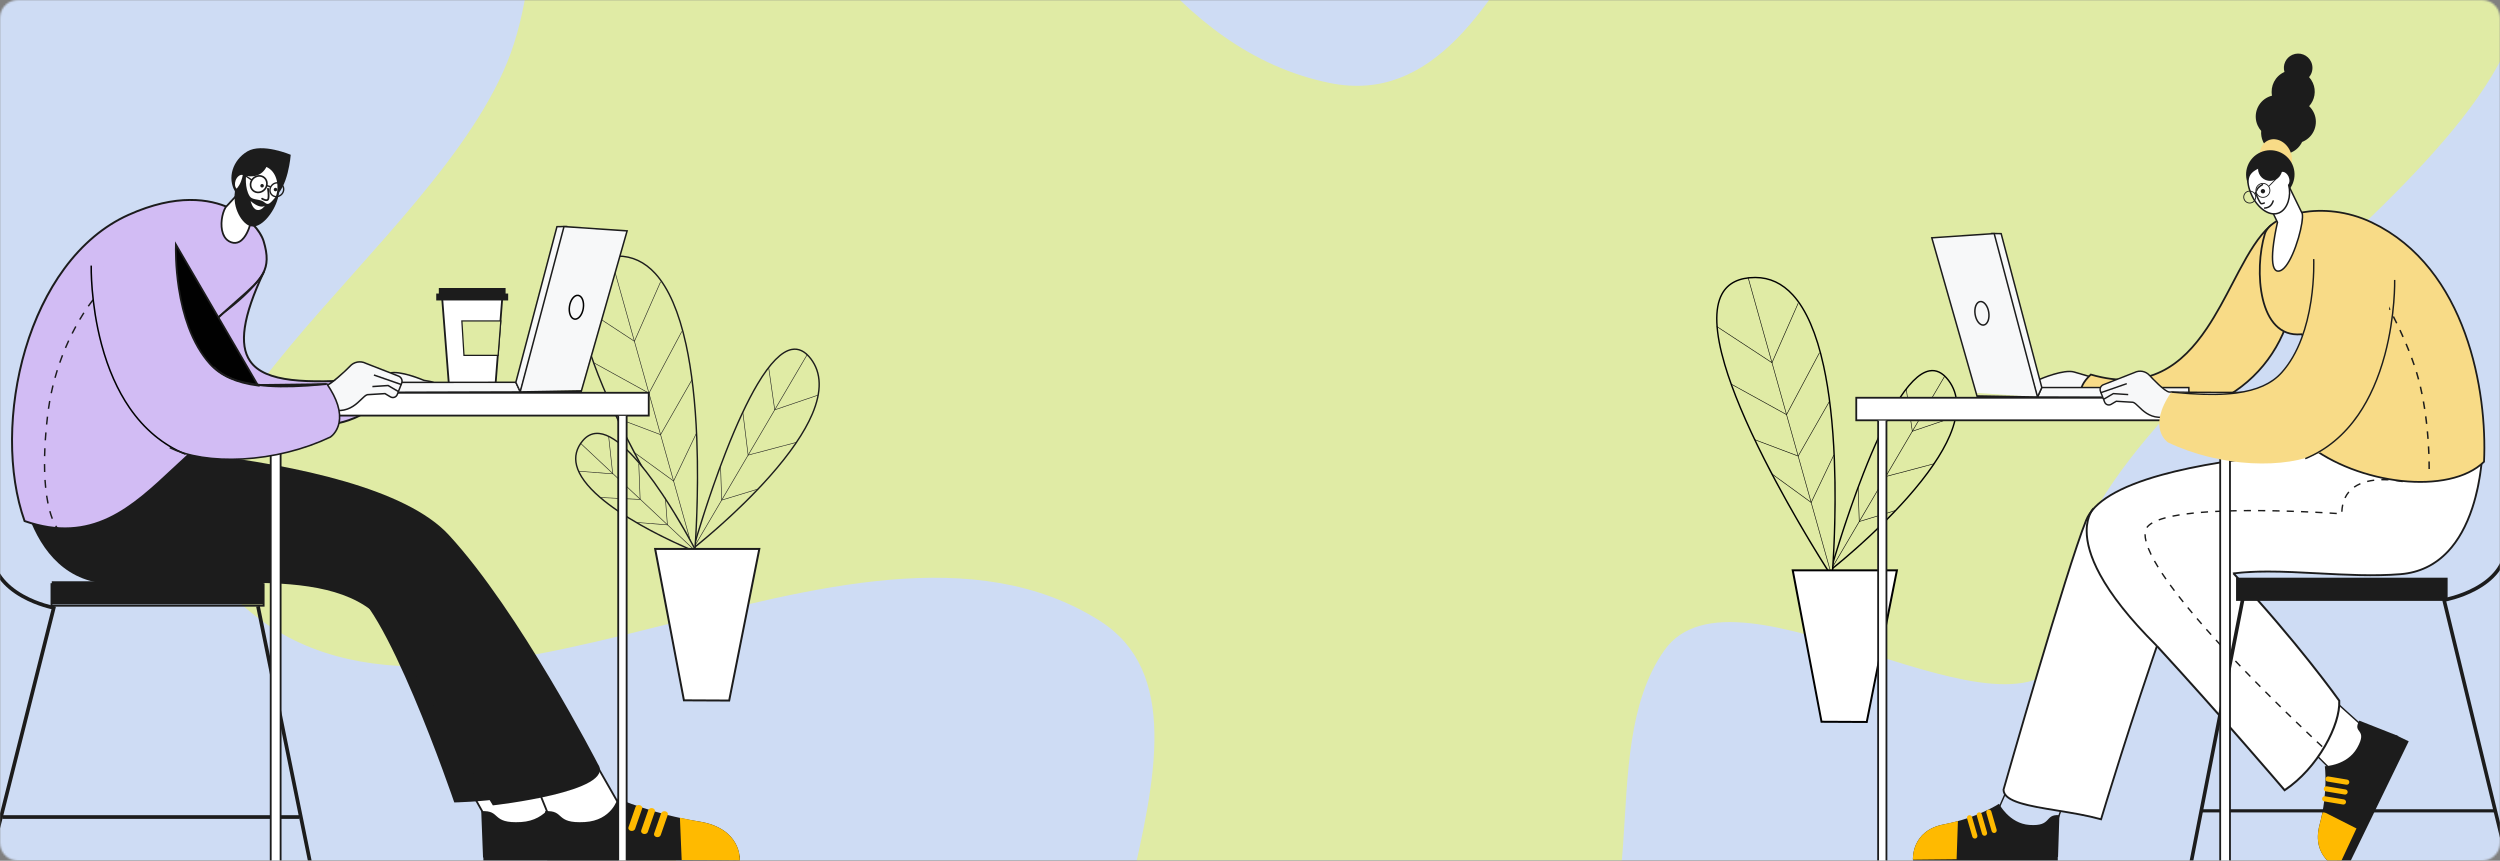 <svg width="1400" height="482" viewBox="0 0 1400 482" fill="none" xmlns="http://www.w3.org/2000/svg">
<rect x="0" y="0" width="1400" height="482" fill="#808080" stroke="none"/>
<mask id="mask0_1_37528" style="mask-type:alpha" maskUnits="userSpaceOnUse" x="0" y="0" width="1400" height="482">
<path d="M0 10C0 4.477 4.477 0 10 0H1390C1395.52 0 1400 4.477 1400 10V472C1400 477.523 1395.52 482 1390 482H10C4.477 482 0 477.523 0 472V10Z" fill="#BFD1FF"/>
</mask>
<g mask="url(#mask0_1_37528)">
<rect width="1400" height="482" fill="#CEDCF4"/>
<path fill-rule="evenodd" clip-rule="evenodd" d="M285.993 29.788C327.983 -85.844 247.969 -326.16 370.845 -321.697C549.196 -315.218 569.72 10.583 744.539 46.444C859.651 70.057 877.064 -172.392 992.557 -194.162C1102.4 -214.868 1388.93 -137.397 1412 -28C1437.97 95.123 1126 230 1158 364.267C1128.02 427.472 972.211 307.046 931.97 364.267C890.98 422.552 932.57 529.459 868.938 561.492C794.386 599.023 707.138 711.85 643.398 657.997C562.424 589.584 705.348 404.081 615.692 347.53C476.52 259.748 250.665 449.737 132.179 335.547C48.373 254.781 246.247 139.243 285.993 29.788Z" fill="#E0EBA5"/>
<path d="M1025.36 319C1025.36 319 1117.3 247.188 1091.11 212.915C1064.91 178.643 1025.36 319 1025.36 319Z" fill="#E0EBA5"/>
<path d="M1025.36 319.399C1025.44 319.399 1025.53 319.372 1025.6 319.315C1025.83 319.134 1048.84 301.085 1068.35 279.074C1079.83 266.13 1087.87 254.366 1092.25 244.106C1097.77 231.189 1097.49 220.611 1091.43 212.673C1088.11 208.336 1084.39 206.529 1080.36 207.298C1074.52 208.412 1067.98 215.009 1060.91 226.899C1055.29 236.348 1049.31 249.166 1043.13 264.996C1032.6 291.931 1025.05 318.626 1024.97 318.891C1024.93 319.057 1024.99 319.235 1025.13 319.332C1025.2 319.376 1025.28 319.399 1025.36 319.399ZM1082.12 207.927C1085.23 207.927 1088.13 209.68 1090.79 213.158C1096.67 220.851 1096.92 231.159 1091.52 243.794C1087.17 253.975 1079.17 265.667 1067.76 278.547C1050.57 297.932 1030.67 314.235 1026.08 317.913C1027.67 312.425 1034.63 288.948 1043.87 265.283C1050.04 249.495 1056.01 236.719 1061.6 227.307C1068.55 215.623 1074.91 209.155 1080.5 208.083C1081.05 207.979 1081.59 207.927 1082.12 207.927Z" fill="black"/>
<path d="M1025.5 319.082L1089.2 210.689L1088.92 210.529L1025.22 318.918L1025.5 319.082Z" fill="black"/>
<path d="M1070.9 241.672C1070.91 241.672 1070.93 241.67 1070.95 241.665L1095.28 233.387L1095.18 233.085L1071.02 241.301L1067.65 217.779L1067.34 217.824L1070.74 241.536C1070.74 241.583 1070.77 241.625 1070.81 241.65C1070.84 241.665 1070.87 241.672 1070.9 241.672Z" fill="black"/>
<path d="M1055.99 267.026C1056.01 267.026 1056.02 267.026 1056.04 267.021L1083.11 259.862L1083.03 259.553L1056.13 266.664L1053.19 242.769L1052.87 242.809L1055.83 266.887C1055.84 266.934 1055.87 266.974 1055.9 267.001C1055.93 267.018 1055.96 267.028 1055.99 267.028" fill="black"/>
<path d="M1041.18 292.22C1041.2 292.22 1041.22 292.22 1041.23 292.213L1061.63 286L1061.54 285.695L1041.34 291.849L1040.7 272.887L1040.38 272.897L1041.03 292.067C1041.03 292.116 1041.05 292.163 1041.09 292.191C1041.12 292.211 1041.15 292.22 1041.18 292.22Z" fill="black"/>
<path d="M1025.95 323.097C1025.95 323.097 1040.75 155.505 983.025 155.399C916.044 155.275 1025.95 323.095 1025.95 323.095" fill="#E0EBA5"/>
<path d="M1025.95 323.496C1025.98 323.496 1026.01 323.491 1026.05 323.484C1026.21 323.441 1026.33 323.3 1026.35 323.132C1026.37 322.828 1029.03 292.179 1027.65 257.55C1026.84 237.202 1024.81 219.48 1021.62 204.873C1017.64 186.572 1011.8 173.123 1004.29 164.899C998.298 158.344 991.144 155.015 983.027 155C983.003 155 982.975 155 982.953 155C973.749 155 967.358 158.191 963.949 164.483C959.55 172.605 960.075 186.03 965.509 204.383C969.838 219.005 977.279 236.794 987.622 257.258C1005.22 292.083 1025.41 323.006 1025.61 323.313C1025.69 323.427 1025.82 323.493 1025.95 323.493M982.953 155.797C982.978 155.797 983 155.797 983.025 155.797C990.912 155.812 997.865 159.055 1003.7 165.434C1011.12 173.553 1016.89 186.879 1020.84 205.041C1024.02 219.604 1026.04 237.281 1026.85 257.58C1028.08 288.355 1026.11 315.975 1025.65 321.894C1022.08 316.357 1004.16 288.201 988.332 256.892C978.01 236.472 970.591 218.728 966.274 204.152C960.902 186.01 960.355 172.791 964.65 164.862C967.91 158.847 974.066 155.795 982.953 155.795V155.797Z" fill="black"/>
<path d="M1025.8 323.139L1026.1 323.053L979.054 155.233L978.747 155.317L1025.8 323.139Z" fill="black"/>
<path d="M992.316 203.281C992.331 203.281 992.346 203.281 992.361 203.274C992.405 203.262 992.442 203.227 992.462 203.185L1007.12 169.888L1006.83 169.759L992.244 202.883L961.474 182.713L961.301 182.98L992.227 203.254C992.254 203.272 992.284 203.279 992.316 203.279" fill="black"/>
<path d="M1000.46 232.347C1000.48 232.347 1000.49 232.347 1000.51 232.34C1000.55 232.327 1000.58 232.3 1000.61 232.263L1019.02 197.649L1018.74 197.5L1000.4 231.971L969.504 214.94L969.348 215.22L1000.39 232.33C1000.41 232.342 1000.44 232.35 1000.46 232.35" fill="black"/>
<path d="M1014.25 281.547C1014.27 281.547 1014.28 281.547 1014.29 281.542C1014.34 281.529 1014.38 281.5 1014.4 281.455L1027.07 254.896L1026.79 254.758L1014.2 281.146L992.05 265.05L991.862 265.308L1014.16 281.517C1014.19 281.537 1014.22 281.547 1014.25 281.547Z" fill="black"/>
<path d="M1006.98 255.575C1007.03 255.575 1007.08 255.545 1007.11 255.496L1024.72 224.696L1024.44 224.538L1006.91 255.218L982.701 246.072L982.587 246.371L1006.92 255.565C1006.94 255.572 1006.96 255.575 1006.98 255.575Z" fill="black"/>
<path d="M1045.38 404.307L1062.27 319.396H1003.93L1020.05 404.183L1045.38 404.307Z" fill="white"/>
<path d="M1045.84 404.865L1062.95 318.836H1003.25L1019.59 404.739L1045.84 404.865ZM1061.59 319.955L1044.93 403.744L1020.51 403.625L1004.61 319.955H1061.59Z" fill="black"/>
<path d="M1134.4 477.863L1148.93 470.118L1156.5 447.933L1124.36 440.237L1124.23 440.543L1114.18 463.417L1134.4 477.863ZM1148.28 469.561L1134.46 476.922L1115.18 463.143L1124.82 441.171L1155.45 448.507L1148.28 469.561Z" fill="#1C1C1C"/>
<path d="M1071.32 479.017L1071.35 486.034L1152.35 486.419V478.55L1071.32 479.017Z" fill="#1C1C1C"/>
<path d="M1071.24 481.416C1071.24 481.416 1070.13 465.098 1088.61 461.639C1107.08 458.179 1119.46 450.115 1119.46 450.115C1119.46 450.115 1125.12 461.177 1136.49 461.968C1149.4 462.866 1144.63 455.875 1153.26 456.482L1152.5 479.892L1071.24 481.416Z" fill="#1C1C1C"/>
<path d="M1071.24 481.416L1095.7 481.146L1096.44 459.771C1094.12 460.311 1091.31 461.132 1088.6 461.637C1070.13 465.098 1071.24 481.416 1071.24 481.416Z" fill="#FFBA00"/>
<path d="M1112.85 453.675C1113 453.557 1113.17 453.466 1113.36 453.412C1114.13 453.189 1114.93 453.632 1115.15 454.403L1118.11 464.619C1118.33 465.39 1117.89 466.195 1117.12 466.417C1116.35 466.639 1115.55 466.197 1115.32 465.426L1112.37 455.208C1112.2 454.629 1112.41 454.031 1112.85 453.675Z" fill="#FFBA00"/>
<path d="M1107.48 455.229C1107.63 455.113 1107.8 455.022 1107.99 454.965C1108.76 454.743 1109.56 455.188 1109.78 455.956L1112.74 466.175C1112.96 466.944 1112.52 467.749 1111.75 467.971C1110.98 468.195 1110.18 467.751 1109.95 466.982L1107 456.764C1106.83 456.185 1107.04 455.585 1107.48 455.229Z" fill="#FFBA00"/>
<path d="M1102.05 456.802C1102.19 456.685 1102.36 456.594 1102.56 456.539C1103.32 456.317 1104.13 456.759 1104.35 457.53L1107.31 467.749C1107.53 468.517 1107.09 469.322 1106.32 469.545C1105.55 469.767 1104.75 469.325 1104.52 468.554L1101.56 458.338C1101.4 457.757 1101.61 457.158 1102.05 456.802Z" fill="#FFBA00"/>
<path d="M1176.59 458.8C1176.59 458.8 1191.9 407.498 1212.95 347.059C1227.57 305.092 1292.64 325.701 1344.3 321.54C1390.26 317.837 1390.26 249.951 1390.26 249.951C1390.26 249.951 1186.29 246.399 1168.23 291.375C1157.02 319.299 1121.98 442.212 1121.98 442.212C1121.98 452.448 1153.87 452.448 1176.59 458.8Z" fill="white"/>
<path d="M1176.95 459.451L1177.1 458.952C1177.25 458.44 1192.65 406.967 1213.45 347.233C1215.93 340.126 1219.88 334.654 1225.54 330.507C1230.62 326.776 1237.01 324.189 1245.06 322.59C1260.15 319.592 1278.57 320.567 1298.06 321.599C1313.52 322.418 1329.51 323.264 1344.34 322.068C1354.96 321.211 1364.01 316.869 1371.25 309.154C1377.03 303.006 1381.66 294.72 1385.02 284.522C1390.72 267.208 1390.79 250.121 1390.79 249.951V249.431L1390.27 249.422C1389.76 249.413 1338.64 248.588 1285.97 253.271C1255.02 256.021 1229.6 260.108 1210.4 265.419C1186.28 272.09 1171.92 280.758 1167.74 291.178C1156.65 318.808 1121.82 440.838 1121.47 442.067L1121.45 442.139V442.212C1121.45 449.448 1135.6 451.757 1151.98 454.428C1160.26 455.78 1168.82 457.177 1176.45 459.31L1176.95 459.451ZM1270.06 319.533C1242.95 319.533 1220.38 324.105 1212.45 346.884C1192.73 403.504 1177.87 452.7 1176.23 458.152C1168.67 456.081 1160.28 454.711 1152.15 453.385C1136.97 450.906 1122.62 448.566 1122.51 442.284C1123.54 438.695 1157.76 318.876 1168.72 291.572C1172.78 281.474 1186.89 273.02 1210.68 266.439C1229.81 261.146 1255.17 257.071 1286.06 254.325C1335.8 249.901 1384.16 250.397 1389.72 250.472C1389.67 253.457 1389.11 268.748 1384.01 284.214C1380.69 294.257 1376.14 302.407 1370.47 308.44C1363.42 315.948 1354.6 320.179 1344.26 321.012C1329.49 322.202 1313.54 321.359 1298.12 320.542C1288.51 320.034 1279.04 319.533 1270.06 319.533Z" fill="#1C1C1C"/>
<path d="M1322.64 406.276L1303.42 388.966L1289.34 415.115L1310.17 435.831L1324.66 427.184L1322.64 406.276Z" fill="white"/>
<path d="M1310.11 436.334L1325.08 427.397L1323.03 406.083L1322.91 405.979L1303.31 388.327L1288.85 415.188L1289.06 415.399L1310.11 436.334ZM1324.23 426.969L1310.23 435.328L1289.84 415.041L1303.53 389.604L1322.26 406.469L1324.23 426.969Z" fill="#1C1C1C"/>
<path d="M1307.15 484.986L1313.48 488L1348.88 415.136L1341.79 411.732L1307.15 484.986Z" fill="#1C1C1C"/>
<path d="M1309.27 486.101C1309.27 486.101 1294.08 480.039 1298.96 461.884C1303.83 443.729 1301.91 429.086 1301.91 429.086C1301.91 429.086 1314.34 428.771 1319.97 418.856C1326.36 407.608 1316.95 411.071 1321.23 403.558L1343.06 412.178L1309.27 486.101Z" fill="#1C1C1C"/>
<path d="M1309.27 486.101L1319.62 463.93L1300.8 454.398C1300.28 456.727 1299.67 459.224 1298.96 461.884C1294.08 480.039 1309.27 486.101 1309.27 486.101Z" fill="#FFBA00"/>
<path d="M1302.27 436.581C1302.23 436.399 1302.22 436.207 1302.25 436.012C1302.38 435.22 1303.13 434.687 1303.92 434.819L1314.41 436.572C1315.2 436.705 1315.74 437.452 1315.6 438.243C1315.47 439.032 1314.72 439.567 1313.93 439.434L1303.44 437.681C1302.85 437.581 1302.4 437.134 1302.27 436.581Z" fill="#FFBA00"/>
<path d="M1301.34 442.096C1301.3 441.914 1301.29 441.722 1301.33 441.524C1301.46 440.735 1302.21 440.202 1303 440.334L1313.49 442.087C1314.28 442.218 1314.81 442.966 1314.68 443.758C1314.55 444.547 1313.8 445.082 1313.01 444.948L1302.52 443.196C1301.92 443.096 1301.47 442.647 1301.34 442.096Z" fill="#FFBA00"/>
<path d="M1300.41 447.675C1300.37 447.494 1300.36 447.301 1300.4 447.104C1300.53 446.314 1301.27 445.781 1302.06 445.913L1312.56 447.666C1313.35 447.8 1313.88 448.546 1313.75 449.337C1313.62 450.126 1312.87 450.662 1312.08 450.528L1301.59 448.775C1300.99 448.675 1300.54 448.228 1300.41 447.675Z" fill="#FFBA00"/>
<path d="M1201.95 272.746C1267.58 332.303 1309.97 392.379 1309.97 392.379C1310.74 405.414 1298.32 429.937 1279.38 442.512C1279.38 442.512 1214.15 365.845 1163.96 315.658C1159.04 308.009 1185.86 284.203 1201.95 272.746Z" fill="white"/>
<path d="M1300.15 418.388L1300.69 417.798C1300.08 417.236 1299.08 416.302 1297.74 415.052L1297.19 415.637C1298.53 416.889 1299.54 417.823 1300.15 418.388ZM1294.26 412.88L1294.81 412.297C1293.91 411.449 1292.93 410.526 1291.89 409.535L1291.34 410.115C1292.38 411.109 1293.36 412.031 1294.26 412.88ZM1288.43 407.342L1288.98 406.764C1288.05 405.877 1287.09 404.949 1286.08 403.983L1285.53 404.559C1286.53 405.525 1287.5 406.455 1288.43 407.342ZM1282.64 401.77L1283.19 401.194C1282.26 400.287 1281.3 399.355 1280.32 398.396L1279.76 398.969C1280.74 399.929 1281.7 400.863 1282.64 401.77ZM1276.89 396.162L1277.45 395.591C1276.51 394.67 1275.56 393.731 1274.59 392.774L1274.03 393.343C1275 394.303 1275.95 395.241 1276.89 396.162ZM1271.18 390.518L1271.75 389.949C1270.81 389.019 1269.86 388.073 1268.91 387.114L1268.34 387.681C1269.3 388.64 1270.25 389.586 1271.18 390.518ZM1265.52 384.833L1266.08 384.27C1265.15 383.329 1264.21 382.377 1263.27 381.415L1262.7 381.975C1263.64 382.939 1264.58 383.891 1265.52 384.833ZM1259.89 379.107L1260.47 378.549C1259.54 377.596 1258.61 376.637 1257.67 375.671L1257.1 376.227C1258.03 377.195 1258.96 378.154 1259.89 379.107ZM1254.32 373.335L1254.9 372.78C1253.97 371.818 1253.05 370.85 1252.13 369.879L1251.55 370.43C1252.47 371.403 1253.39 372.371 1254.32 373.335ZM1248.79 367.512L1249.38 366.963C1248.47 365.997 1247.55 365.01 1246.64 364.033L1246.05 364.58C1246.96 365.557 1247.89 366.543 1248.79 367.512ZM1243.32 361.623L1243.91 361.081C1243 360.09 1242.09 359.092 1241.21 358.121L1240.62 358.659C1241.5 359.631 1242.41 360.629 1243.32 361.623ZM1237.93 355.686L1238.53 355.15C1237.63 354.144 1236.73 353.134 1235.86 352.157L1235.26 352.688C1236.13 353.667 1237.03 354.677 1237.93 355.686ZM1232.62 349.669L1233.22 349.143C1232.33 348.121 1231.45 347.1 1230.61 346.109L1230 346.628C1230.85 347.622 1231.73 348.644 1232.62 349.669ZM1227.4 343.567L1228.01 343.052C1227.15 342.02 1226.29 340.982 1225.45 339.97L1224.84 340.478C1225.67 341.494 1226.53 342.533 1227.4 343.567ZM1222.3 337.36L1222.93 336.859C1222.08 335.8 1221.24 334.743 1220.44 333.718L1219.81 334.213C1220.61 335.238 1221.45 336.299 1222.3 337.36ZM1217.36 331.029L1218 330.544C1217.18 329.457 1216.37 328.378 1215.61 327.33L1214.96 327.804C1215.73 328.854 1216.53 329.938 1217.36 331.029ZM1212.63 324.532L1213.28 324.074C1212.49 322.944 1211.74 321.831 1211.03 320.763L1210.36 321.205C1211.07 322.278 1211.83 323.398 1212.63 324.532ZM1208.2 317.813L1208.88 317.393C1208.15 316.212 1207.47 315.055 1206.85 313.951L1206.15 314.341C1206.77 315.456 1207.46 316.624 1208.2 317.813ZM1204.27 310.771L1204.99 310.42C1204.37 309.15 1203.83 307.928 1203.38 306.785L1202.63 307.075C1203.09 308.241 1203.64 309.483 1204.27 310.771ZM1201.38 303.22L1202.16 303.027C1201.81 301.623 1201.64 300.333 1201.63 299.188H1200.83C1200.83 300.399 1201.02 301.755 1201.38 303.22ZM1202.58 295.643C1203.21 294.768 1204.18 293.938 1205.47 293.178L1205.06 292.489C1203.67 293.305 1202.62 294.21 1201.93 295.179L1202.58 295.643ZM1209.03 291.53C1210.16 291.113 1211.43 290.711 1212.82 290.342L1212.61 289.568C1211.2 289.945 1209.91 290.353 1208.75 290.779L1209.03 291.53ZM1216.7 289.439C1217.93 289.19 1219.25 288.951 1220.62 288.731L1220.5 287.94C1219.11 288.162 1217.78 288.403 1216.54 288.654L1216.7 289.439ZM1224.58 288.165C1225.85 288.004 1227.18 287.849 1228.55 287.711L1228.47 286.913C1227.1 287.053 1225.75 287.208 1224.48 287.371L1224.58 288.165ZM1308.55 287.96L1308.61 287.16C1307.35 287.078 1306 286.992 1304.6 286.908L1304.56 287.709C1305.95 287.793 1307.3 287.877 1308.55 287.96ZM1300.56 287.477L1300.6 286.679C1299.27 286.604 1297.92 286.534 1296.6 286.468L1296.56 287.269C1297.88 287.335 1299.22 287.405 1300.56 287.477ZM1232.53 287.344C1233.82 287.237 1235.16 287.137 1236.52 287.049L1236.47 286.251C1235.11 286.339 1233.76 286.439 1232.47 286.545L1232.53 287.344ZM1292.56 287.081L1292.59 286.28C1291.27 286.219 1289.92 286.162 1288.58 286.11L1288.55 286.91C1289.88 286.963 1291.23 287.019 1292.56 287.081ZM1240.52 286.817C1241.81 286.752 1243.16 286.691 1244.52 286.638L1244.48 285.838C1243.12 285.89 1241.77 285.951 1240.48 286.017L1240.52 286.817ZM1284.55 286.761L1284.58 285.96C1283.25 285.913 1281.9 285.87 1280.57 285.829L1280.55 286.632C1281.88 286.67 1283.22 286.713 1284.55 286.761ZM1311.83 286.595C1311.89 285.226 1312.06 283.915 1312.32 282.702L1311.54 282.532C1311.26 283.79 1311.09 285.146 1311.03 286.561L1311.83 286.595ZM1276.55 286.523L1276.56 285.722C1275.23 285.69 1273.88 285.661 1272.56 285.636L1272.54 286.437C1273.86 286.461 1275.21 286.491 1276.55 286.523ZM1248.52 286.505C1249.82 286.468 1251.17 286.437 1252.52 286.412L1252.51 285.611C1251.16 285.636 1249.8 285.668 1248.49 285.704L1248.52 286.505ZM1268.54 286.378L1268.55 285.575C1267.19 285.559 1265.84 285.548 1264.54 285.541L1264.53 286.341C1265.84 286.348 1267.18 286.359 1268.54 286.378ZM1256.53 286.357C1257.84 286.344 1259.19 286.337 1260.53 286.334V285.532C1259.18 285.536 1257.83 285.543 1256.52 285.554L1256.53 286.357ZM1313.57 279.008C1314.13 277.821 1314.83 276.722 1315.67 275.742L1315.05 275.225C1314.18 276.257 1313.43 277.416 1312.84 278.665L1313.57 279.008ZM1318.54 273.13C1319.57 272.411 1320.72 271.776 1321.97 271.243L1321.65 270.506C1320.35 271.061 1319.15 271.724 1318.08 272.474L1318.54 273.13ZM1345.41 270.08L1345.59 269.299C1345.52 269.286 1344 268.943 1341.59 268.644L1341.49 269.44C1343.86 269.733 1345.4 270.077 1345.41 270.08ZM1325.71 270.009C1326.93 269.708 1328.24 269.472 1329.6 269.306L1329.51 268.513C1328.11 268.68 1326.77 268.923 1325.52 269.231L1325.71 270.009ZM1337.53 269.086L1337.57 268.288C1336.62 268.236 1335.67 268.211 1334.75 268.211C1334.35 268.211 1333.94 268.215 1333.54 268.227L1333.56 269.027C1333.95 269.016 1334.35 269.011 1334.75 269.011C1335.66 269.011 1336.59 269.036 1337.53 269.086Z" fill="#1C1C1C"/>
<path d="M1207.41 362.035L1208.16 361.275C1175.85 329.199 1169.07 308.776 1169.07 297.292C1169.07 292.886 1170.08 289.795 1170.94 287.978C1171.86 286.012 1172.79 285.071 1172.8 285.062L1172.05 284.302C1171.89 284.463 1168.03 288.359 1168 297.208C1167.98 304.426 1170.51 312.771 1175.53 322.015C1182.06 334.052 1192.79 347.517 1207.41 362.035Z" fill="#1C1C1C"/>
<path d="M1279.28 443.263L1279.7 442.984C1298.33 430.611 1311.35 406.045 1310.54 392.346L1310.52 392.185L1310.43 392.053C1310.21 391.738 1287.81 360.128 1251.09 320.62L1250.26 321.391C1285.72 359.543 1307.79 390.305 1309.41 392.575C1309.74 399.004 1306.81 408.242 1301.58 417.336C1295.8 427.364 1287.97 436.017 1279.49 441.759C1275.9 437.552 1243.55 399.722 1208.22 361.289L1207.38 362.058C1244.65 402.605 1278.61 442.482 1278.95 442.879L1279.28 443.263Z" fill="#1C1C1C"/>
<path d="M1214.43 223.913L1176.77 218.194C1176.26 218.131 1172.76 211.96 1172.45 211.543C1172.45 211.543 1167.42 210.062 1161.56 208.336C1155.69 206.611 1142.48 212.318 1142.48 212.318C1141.47 212.588 1136.5 213.037 1136.77 214.049L1142.07 218.192C1148.52 220.657 1156.26 212.169 1171.12 225.095C1176.28 229.585 1217.27 224.106 1214.43 223.913Z" fill="#F7F8F9"/>
<path d="M1142.46 218.77C1144.48 219.364 1146.59 219.035 1148.99 218.658C1154.31 217.826 1160.93 216.792 1170.84 225.412C1172.06 226.473 1175 227.069 1179.82 227.235C1183.64 227.364 1188.52 227.215 1194.32 226.793C1203.93 226.092 1214.09 224.747 1214.76 224.332C1214.94 224.226 1215.02 224.035 1214.98 223.847C1214.92 223.636 1214.76 223.516 1214.47 223.493L1176.91 217.788C1176.4 217.334 1174.39 213.944 1173.61 212.647C1173.12 211.817 1172.88 211.413 1172.79 211.291L1172.7 211.177L1161.67 207.93C1155.82 206.206 1143.21 211.542 1142.34 211.919C1142.1 211.978 1141.64 212.05 1141.1 212.137C1138.75 212.508 1136.92 212.851 1136.46 213.561C1136.34 213.744 1136.3 213.951 1136.36 214.157L1136.39 214.293L1141.86 218.563L1141.92 218.586C1142.1 218.654 1142.28 218.715 1142.46 218.77ZM1160.08 218.092C1159.5 217.919 1158.91 217.776 1158.33 217.661C1154.64 216.921 1151.57 217.402 1148.86 217.826C1146.38 218.212 1144.24 218.547 1142.28 217.819L1137.29 213.919C1137.45 213.817 1137.81 213.647 1138.62 213.452C1139.45 213.252 1140.44 213.096 1141.23 212.969C1141.84 212.874 1142.32 212.799 1142.58 212.726L1142.64 212.706C1142.77 212.649 1155.78 207.077 1161.44 208.739L1172.18 211.903C1172.32 212.118 1172.6 212.588 1172.89 213.078C1175.97 218.266 1176.33 218.563 1176.71 218.613L1212.22 224.006C1208.84 224.534 1201.85 225.405 1194.03 225.967C1176.94 227.196 1172.51 225.747 1171.39 224.777C1167.48 221.375 1163.77 219.176 1160.08 218.092Z" fill="#1C1C1C"/>
<path d="M1184.08 232.616L1184.08 232.617C1216.35 236.8 1241.48 228.564 1258.64 213.707C1275.8 198.843 1285.03 177.316 1285.42 154.85L1285.42 154.85C1285.54 148.069 1283.43 139.555 1280.48 133.457C1279.01 130.4 1277.35 128.012 1275.72 126.738C1274.9 126.104 1274.12 125.772 1273.4 125.735C1272.69 125.699 1271.97 125.942 1271.24 126.583L1271.24 126.583C1264.76 132.287 1259.33 141.48 1253.8 151.85C1252.65 154.014 1251.49 156.229 1250.32 158.471C1245.89 166.94 1241.25 175.804 1235.85 183.835C1229.02 193.998 1220.94 202.888 1210.42 208.019C1199.95 213.129 1187.13 214.484 1170.85 209.75C1166.34 213.999 1164.99 217.475 1165.31 220.265C1165.65 223.111 1167.75 225.443 1170.55 227.308C1173.33 229.165 1176.71 230.495 1179.42 231.362C1180.77 231.794 1181.94 232.109 1182.77 232.316C1183.19 232.42 1183.52 232.496 1183.75 232.546C1183.86 232.571 1183.95 232.59 1184.01 232.602L1184.08 232.616Z" fill="#F8DB87" stroke="#1C1C1C"/>
<path d="M1292.22 248.68C1292.2 248.722 1292.19 248.762 1292.17 248.799C1306.2 260.053 1326.03 267.287 1344.82 269.304C1363.68 271.328 1381.34 268.085 1391.06 258.571C1391.99 239.115 1389.63 212.025 1380.38 186.603C1371.11 161.098 1354.92 137.32 1328.19 124.566L1328.41 124.115L1328.19 124.566C1314.5 118.034 1300.29 116.999 1289.11 118.94C1283.51 119.911 1278.69 121.623 1275.08 123.749C1271.45 125.883 1269.1 128.396 1268.33 130.936C1265.27 141.003 1264.31 155.687 1267.18 167.558C1268.61 173.492 1270.99 178.676 1274.5 182.235C1277.99 185.777 1282.62 187.738 1288.66 187.204L1288.9 187.182L1289.06 187.356C1299.18 197.91 1299.87 213.427 1298.09 226.183C1297.2 232.577 1295.69 238.314 1294.4 242.453C1293.75 244.522 1293.16 246.194 1292.73 247.349C1292.52 247.926 1292.34 248.375 1292.22 248.68Z" fill="#F8DB87" stroke="#1C1C1C"/>
<path d="M1283.69 30.704C1279.98 32.37 1278.16 36.511 1279.3 40.303C1279.28 40.312 1279.26 40.321 1279.24 40.33C1274.04 42.664 1271.31 48.215 1272.32 53.574C1271.65 53.744 1270.98 53.971 1270.33 54.265C1264.25 56.996 1261.54 64.139 1264.27 70.219C1264.79 71.371 1265.46 72.403 1266.26 73.3C1266.1 75.271 1266.41 77.31 1267.28 79.242C1270.01 85.322 1277.15 88.036 1283.23 85.306C1285.95 84.083 1287.99 81.979 1289.18 79.482C1289.38 79.405 1289.57 79.326 1289.76 79.24C1295.84 76.509 1298.56 69.366 1295.83 63.286C1295.16 61.799 1294.23 60.513 1293.11 59.458C1296.24 56.014 1297.22 50.911 1295.19 46.394C1294.65 45.188 1293.93 44.117 1293.08 43.192C1295.01 40.911 1295.59 37.636 1294.28 34.729C1292.47 30.695 1287.73 28.892 1283.69 30.706" fill="#1C1C1C"/>
<path d="M1266.52 91.768C1268.89 97.045 1274.4 99.73 1278.81 97.751C1279.13 97.605 1279.44 97.438 1279.74 97.249C1283.43 94.905 1284.69 89.48 1282.49 84.591C1280.12 79.314 1274.61 76.629 1270.21 78.609C1268.09 79.561 1266.54 81.443 1265.83 83.908C1265.12 86.405 1265.37 89.197 1266.52 91.768Z" fill="#F8DB87"/>
<path d="M1259 103.248C1262.07 110.083 1270.1 113.133 1276.93 110.063C1283.77 106.992 1286.82 98.965 1283.75 92.13C1280.68 85.295 1272.65 82.245 1265.82 85.315C1258.98 88.386 1255.93 96.414 1259 103.248Z" fill="#1C1C1C"/>
<path d="M1289.27 119.626L1281.39 103.478L1271.52 116.426L1275.38 124.522C1275.38 124.522 1268.8 151.993 1275.89 151.834C1282.98 151.673 1290.5 124.928 1289.27 119.626Z" fill="white"/>
<path d="M1276.59 152.165C1277.85 151.875 1279.15 150.875 1280.46 149.183C1282.96 145.959 1285.54 140.176 1287.54 133.321C1289.32 127.216 1290.18 121.674 1289.68 119.531L1289.67 119.483L1289.65 119.44L1281.47 102.677L1271.03 116.374L1274.94 124.567C1274.73 125.474 1273.58 130.475 1272.84 135.894C1271.73 143.992 1272.01 149.14 1273.67 151.195C1274.25 151.916 1275 152.272 1275.9 152.254C1276.13 152.247 1276.36 152.217 1276.59 152.163M1288.87 119.764C1289.31 121.785 1288.43 127.241 1286.73 133.082C1284.76 139.84 1282.24 145.519 1279.79 148.664C1278.4 150.458 1277.08 151.381 1275.88 151.408C1275.25 151.424 1274.74 151.179 1274.33 150.664C1272.84 148.825 1272.62 143.761 1273.68 136.015C1274.49 130.091 1275.78 124.669 1275.79 124.617L1275.83 124.472L1272.01 116.474L1281.31 104.276L1288.87 119.764Z" fill="#1C1C1C"/>
<path d="M1265.69 93.485C1269.68 91.716 1274 92.16 1277.51 95.918C1279.07 95.403 1281.04 96.646 1282 98.814C1282.82 100.669 1282.65 102.617 1281.68 103.651C1283.23 109.79 1281.04 117.099 1276.36 119.176C1270.93 121.58 1264.28 116.464 1261.04 109.468C1256.13 98.846 1260.27 95.889 1265.69 93.485Z" fill="white"/>
<path d="M1275.21 120.001C1275.66 119.897 1276.1 119.75 1276.53 119.562C1278.87 118.525 1280.72 116.219 1281.76 113.067C1282.72 110.146 1282.86 106.767 1282.14 103.76C1283.12 102.542 1283.22 100.524 1282.39 98.642C1281.38 96.381 1279.39 95.057 1277.64 95.444C1275.93 93.68 1273.99 92.594 1271.86 92.213C1269.8 91.848 1267.67 92.145 1265.52 93.097C1262.9 94.256 1260.02 95.741 1258.91 98.683C1257.91 101.347 1258.48 104.932 1260.66 109.645C1262.3 113.191 1264.85 116.307 1267.64 118.196C1270.21 119.931 1272.85 120.55 1275.21 120.001ZM1277.8 96.272C1279.14 95.961 1280.79 97.116 1281.62 98.982C1282.35 100.628 1282.25 102.429 1281.38 103.361L1281.22 103.529L1281.27 103.751C1282.01 106.66 1281.89 109.96 1280.96 112.801C1280 115.725 1278.3 117.849 1276.19 118.788C1273.79 119.849 1270.93 119.391 1268.12 117.496C1265.44 115.691 1263 112.699 1261.43 109.289C1259.35 104.792 1258.78 101.42 1259.7 98.98C1260.6 96.608 1262.81 95.222 1265.86 93.868C1270.04 92.016 1274.07 92.846 1277.2 96.204L1277.38 96.401L1277.64 96.317C1277.69 96.299 1277.75 96.283 1277.8 96.272Z" fill="#1C1C1C"/>
<path d="M1265.1 97.295C1266.63 100.713 1270.65 102.239 1274.06 100.704C1277.48 99.168 1279 95.155 1277.47 91.737C1275.93 88.32 1271.92 86.793 1268.5 88.329C1265.09 89.864 1263.56 93.878 1265.1 97.295Z" fill="#1C1C1C"/>
<path d="M1268.45 106.871C1268.56 107.54 1268.11 108.175 1267.44 108.289C1266.77 108.402 1266.13 107.951 1266.02 107.28C1265.91 106.611 1266.36 105.976 1267.03 105.865C1267.7 105.751 1268.33 106.203 1268.45 106.874" fill="#1C1C1C"/>
<path d="M1272.98 112.516C1272.12 115.324 1270.25 116.412 1268.16 116.523L1272.98 112.516Z" fill="white"/>
<path d="M1269.3 116.79C1270.86 116.427 1272.55 115.359 1273.38 112.64C1273.45 112.418 1273.33 112.182 1273.1 112.114C1272.88 112.046 1272.64 112.171 1272.58 112.395C1271.86 114.738 1270.37 115.985 1268.14 116.103C1267.91 116.115 1267.73 116.314 1267.74 116.548C1267.75 116.781 1267.95 116.958 1268.18 116.947C1268.54 116.929 1268.91 116.881 1269.3 116.793" fill="#1C1C1C"/>
<path d="M1266.97 103.423C1266.97 103.423 1264.38 104.657 1263.79 106.614L1266.97 103.423Z" fill="white"/>
<path d="M1263.88 107.023C1264.02 106.989 1264.14 106.885 1264.19 106.735C1264.72 104.982 1267.13 103.814 1267.15 103.803C1267.36 103.703 1267.45 103.451 1267.35 103.241C1267.25 103.03 1267 102.941 1266.79 103.041C1266.67 103.095 1264.02 104.379 1263.38 106.49C1263.31 106.712 1263.44 106.948 1263.66 107.016C1263.73 107.039 1263.81 107.039 1263.88 107.023Z" fill="#1C1C1C"/>
<path d="M1263.1 108.035C1263.1 108.035 1265.51 114.024 1266.32 114.062C1267.14 114.103 1268 113.672 1268 113.672" fill="white"/>
<path d="M1267.22 114.389C1267.75 114.264 1268.17 114.063 1268.19 114.049C1268.4 113.945 1268.49 113.693 1268.38 113.484C1268.28 113.276 1268.03 113.19 1267.82 113.294C1267.81 113.296 1267.07 113.657 1266.39 113.643C1266 113.364 1264.8 111.121 1263.49 107.876C1263.41 107.661 1263.16 107.554 1262.95 107.643C1262.73 107.729 1262.62 107.976 1262.71 108.192C1262.72 108.207 1263.32 109.718 1264.02 111.212C1265.42 114.196 1265.91 114.464 1266.3 114.484C1266.61 114.5 1266.93 114.455 1267.22 114.389Z" fill="#1C1C1C"/>
<path d="M1267.23 110.774C1269.52 110.774 1271.39 108.908 1271.39 106.613C1271.39 104.318 1269.52 102.452 1267.23 102.452C1264.94 102.452 1263.07 104.318 1263.07 106.613C1263.07 108.908 1264.94 110.774 1267.23 110.774ZM1267.23 102.939C1269.26 102.939 1270.91 104.588 1270.91 106.613C1270.91 108.638 1269.26 110.287 1267.23 110.287C1265.21 110.287 1263.56 108.638 1263.56 106.613C1263.56 104.588 1265.21 102.939 1267.23 102.939Z" fill="#1C1C1C"/>
<path d="M1259.84 113.951C1261.82 113.951 1263.44 112.336 1263.44 110.354C1263.44 108.372 1261.82 106.758 1259.84 106.758C1257.86 106.758 1256.24 108.372 1256.24 110.354C1256.24 112.336 1257.85 113.951 1259.84 113.951ZM1259.84 107.243C1261.55 107.243 1262.95 108.638 1262.95 110.354C1262.95 112.071 1261.55 113.466 1259.84 113.466C1258.12 113.466 1256.73 112.071 1256.73 110.354C1256.73 108.638 1258.12 107.243 1259.84 107.243Z" fill="#1C1C1C"/>
<path d="M1270.75 104.448L1276.54 98.575L1276.19 98.232L1270.4 104.106L1270.75 104.448Z" fill="#1C1C1C"/>
<path d="M1262.9 108.346L1263.85 107.171L1263.47 106.863L1262.52 108.038L1262.9 108.346Z" fill="#1C1C1C"/>
<path d="M1360.75 262.647C1360.76 261.293 1360.74 259.869 1360.71 258.413L1359.87 258.429C1359.9 259.881 1359.91 261.3 1359.91 262.645H1360.75M1360.59 254.182C1360.53 252.78 1360.47 251.359 1360.39 249.957L1359.55 250.005C1359.62 251.402 1359.69 252.819 1359.74 254.216L1360.59 254.182ZM1360.11 245.735C1360.01 244.329 1359.89 242.909 1359.76 241.519L1358.92 241.598C1359.05 242.982 1359.17 244.394 1359.27 245.798L1360.11 245.735ZM1359.34 237.31C1359.18 235.902 1359.01 234.489 1358.83 233.11L1357.99 233.221C1358.17 234.593 1358.34 235.999 1358.5 237.405L1359.34 237.31ZM1358.23 228.922C1358.01 227.516 1357.78 226.112 1357.53 224.747L1356.7 224.897C1356.94 226.253 1357.18 227.652 1357.39 229.051L1358.23 228.922ZM1356.74 220.59C1356.48 219.318 1356.2 218.053 1355.91 216.826L1355.83 216.454L1355.01 216.647L1355.09 217.016C1355.38 218.236 1355.65 219.495 1355.91 220.76L1356.74 220.59ZM1353.98 212.567L1354.8 212.347C1354.52 211.299 1354.22 210.256 1353.92 209.247C1353.83 208.925 1353.73 208.601 1353.63 208.279L1352.82 208.526C1352.92 208.846 1353.02 209.168 1353.11 209.488C1353.41 210.49 1353.7 211.526 1353.98 212.567ZM1351.53 204.519L1352.33 204.247C1351.88 202.948 1351.41 201.605 1350.91 200.258L1350.12 200.551C1350.61 201.891 1351.09 203.226 1351.53 204.519ZM1348.61 196.616L1349.39 196.305C1348.88 195.024 1348.34 193.707 1347.79 192.391L1347.01 192.718C1347.56 194.031 1348.1 195.342 1348.61 196.616ZM1345.33 188.851L1346.1 188.509C1345.54 187.246 1344.95 185.949 1344.35 184.656L1343.59 185.012C1344.19 186.3 1344.77 187.593 1345.33 188.851ZM1341.78 181.205L1342.53 180.835C1341.93 179.588 1341.3 178.311 1340.66 177.043L1339.91 177.422C1340.54 178.688 1341.17 179.96 1341.78 181.205ZM1337.98 173.669L1338.73 173.279C1338.09 172.039 1337.42 170.782 1336.75 169.542L1336.01 169.941C1336.68 171.179 1337.34 172.433 1337.98 173.669ZM1333.98 166.24L1334.72 165.83C1334.04 164.594 1333.33 163.353 1332.64 162.147L1331.91 162.566C1332.6 163.771 1333.3 165.006 1333.98 166.24ZM1329.78 158.92L1330.51 158.489C1329.15 156.199 1328.31 154.872 1328.31 154.858L1327.59 155.31C1327.6 155.321 1328.43 156.641 1329.78 158.92Z" fill="#1C1C1C"/>
<path d="M1141.01 222.35L1225.87 222.615L1225.74 217.034L1143.41 217.012L1141.01 222.35Z" fill="#F7F8F9"/>
<path d="M1140.36 222.772L1226.3 223.039L1226.15 216.613L1143.14 216.59L1140.36 222.772ZM1225.44 222.193L1141.66 221.93L1143.68 217.433L1225.32 217.456L1225.44 222.193Z" fill="#1C1C1C"/>
<path d="M1115.4 130.755L1140.88 222.536L1143.41 217.012L1120.65 130.843L1115.4 130.755Z" fill="#F7F8F9"/>
<path d="M1140.79 223.764L1143.86 217.051L1143.82 216.904L1120.97 130.429L1114.85 130.325L1140.79 223.764ZM1142.97 216.974L1140.98 221.31L1115.96 131.186L1120.32 131.259L1142.97 216.972V216.974Z" fill="#1C1C1C"/>
<path d="M1081.81 133.177L1106.62 220.033L1141.01 222.35L1116.74 130.803L1081.81 133.177Z" fill="#F7F8F9"/>
<path d="M1106.85 222.351L1141.57 222.813L1141.42 222.244L1117.06 130.359L1081.26 132.792L1081.4 133.293L1106.85 222.351ZM1140.46 221.891L1107.42 221.31L1082.36 133.563L1116.42 131.248L1140.46 221.891Z" fill="#1C1C1C"/>
<path d="M1106.06 176.044C1106.63 179.671 1108.79 182.342 1110.9 182.011C1113.01 181.682 1114.26 178.478 1113.69 174.852C1113.13 171.228 1110.96 168.556 1108.85 168.885C1106.74 169.216 1105.49 172.421 1106.06 176.044Z" fill="#F7F8F9"/>
<path d="M1110.34 182.453C1110.55 182.468 1110.76 182.462 1110.97 182.428C1112.14 182.244 1113.11 181.319 1113.7 179.82C1114.25 178.4 1114.4 176.613 1114.11 174.788C1113.5 170.874 1111.16 168.098 1108.79 168.468C1106.41 168.839 1105.03 172.196 1105.64 176.11C1105.93 177.935 1106.61 179.593 1107.57 180.777C1108.41 181.804 1109.37 182.382 1110.34 182.453ZM1109.34 169.286C1111.06 169.411 1112.8 171.84 1113.28 174.917C1113.54 176.597 1113.41 178.23 1112.91 179.514C1112.44 180.72 1111.7 181.459 1110.84 181.595C1109.97 181.729 1109.05 181.251 1108.23 180.244C1107.36 179.176 1106.74 177.661 1106.48 175.98C1105.96 172.649 1107.07 169.59 1108.92 169.302C1109.06 169.279 1109.2 169.275 1109.34 169.286Z" fill="#1C1C1C"/>
<path d="M1252.19 323.511H1370.67V336.496H1252.19V323.511Z" fill="#1C1C1C"/>
<path d="M29 325.511H147.476V338.496H29V325.511Z" fill="#1C1C1C"/>
<path d="M1227.34 486.677L1256.86 336.105L1254.84 335.806L1225.33 486.377L1227.34 486.677Z" fill="#1C1C1C"/>
<path d="M1404.57 487.999L1406.57 487.632L1369.67 335.772L1367.66 336.14L1404.57 487.999Z" fill="#1C1C1C"/>
<path d="M1368.84 336.993C1369.21 336.929 1377.84 335.389 1386.62 330.661C1391.82 327.863 1395.97 324.525 1398.95 320.742C1402.72 315.967 1404.63 310.479 1404.63 304.435V194.506H1402.58V304.435C1402.58 309.998 1400.83 315.053 1397.36 319.452C1394.56 323.012 1390.63 326.169 1385.69 328.834C1377.2 333.417 1368.58 334.961 1368.49 334.977L1368.84 336.993Z" fill="#1C1C1C"/>
<path d="M1232.86 453.174H1397.37V454.954H1232.86V453.174Z" fill="#1C1C1C"/>
<path d="M1039.51 222.738H1264V235.365H1039.51V222.738Z" fill="white"/>
<path d="M1264.52 222.226H1039V235.878H1264.52V222.226ZM1263.49 234.853H1040.02V223.251H1263.49V234.853Z" fill="#1C1C1C"/>
<path d="M1243.3 235.537H1248.79V487.528H1243.3V235.537Z" fill="white"/>
<path d="M1242.79 487.999H1249.3V235.537H1248.27V487.056H1243.82V235.537H1242.79V487.999Z" fill="#1C1C1C"/>
<path d="M1051.75 235.537H1056.41V487.528H1051.75V235.537Z" fill="white"/>
<path d="M1051.24 487.999H1056.92V235.537H1055.9V487.056H1052.26V235.537H1051.24V487.999Z" fill="#1C1C1C"/>
<path d="M1264.55 219.794C1264.55 219.794 1217.47 219.713 1214.78 219.536C1212.1 219.359 1203.78 210.261 1203.78 210.261C1201.66 207.837 1198.16 207.163 1195.28 208.628L1177.91 215.418C1176.42 216 1175.68 217.683 1176.26 219.178L1178.6 225.192C1179.16 226.632 1180.88 227.223 1182.21 226.434L1185.11 224.711L1194.43 225.269C1197.19 225.956 1200.62 233.138 1208.79 233.675C1216.97 234.215 1289.74 236.074 1289.74 236.074C1292.73 236.167 1267.96 219.64 1264.55 219.794Z" fill="#F7F8F9"/>
<path d="M1208.76 234.08C1216.86 234.613 1289 236.461 1289.73 236.479C1290.08 236.49 1290.24 236.336 1290.32 236.205C1290.43 236.01 1290.41 235.778 1290.26 235.518C1289.43 234.143 1283.36 229.869 1278.07 226.479C1275.45 224.794 1266.72 219.308 1264.54 219.39C1263.67 219.39 1217.43 219.308 1214.81 219.133C1212.74 218.997 1206.36 212.487 1204.08 209.99C1201.84 207.434 1198.15 206.722 1195.12 208.26L1177.77 215.042C1176.07 215.705 1175.22 217.628 1175.89 219.326L1178.23 225.34C1178.54 226.136 1179.18 226.753 1179.99 227.032C1180.79 227.311 1181.68 227.22 1182.42 226.782L1185.21 225.122L1194.37 225.671C1195.2 225.898 1196.21 226.882 1197.38 228.016C1199.85 230.422 1203.23 233.717 1208.76 234.08ZM1289.35 235.66C1283.5 235.511 1216.58 233.785 1208.82 233.273C1203.59 232.93 1200.32 229.755 1197.94 227.438C1196.62 226.154 1195.58 225.138 1194.53 224.878L1194.49 224.868H1194.45L1185.01 224.299L1182 226.088C1181.47 226.404 1180.83 226.469 1180.25 226.268C1179.67 226.066 1179.2 225.621 1178.98 225.045L1176.64 219.031C1176.14 217.748 1176.78 216.296 1178.06 215.795L1195.45 208.999L1195.46 208.99C1198.18 207.609 1201.47 208.242 1203.48 210.53C1204.35 211.48 1211.99 219.759 1214.75 219.941C1217.42 220.118 1262.62 220.195 1264.55 220.199H1264.56C1265.84 220.143 1271.23 223.027 1277.98 227.377C1280.94 229.288 1283.76 231.223 1285.92 232.824C1288.11 234.445 1288.99 235.266 1289.35 235.66Z" fill="#1C1C1C"/>
<path d="M1176.45 220.33L1191.12 215.223L1190.85 214.459L1176.19 219.568L1176.45 220.33Z" fill="#1C1C1C"/>
<path d="M1191.8 220.967L1183.45 220.418L1177.99 223.622" fill="#F7F8F9"/>
<path d="M1178.2 223.97L1183.55 220.832L1191.77 221.371L1191.83 220.564L1183.36 220.006L1177.79 223.274L1178.2 223.97Z" fill="#1C1C1C"/>
<path d="M1215.94 219.573C1201.93 239.932 1214.08 247.751 1214.08 247.751C1243.71 261.9 1280.47 262.77 1299.33 253.359C1336.63 234.744 1356.75 145.654 1313.59 124.821C1292.95 114.859 1306.29 178.718 1275.83 210.547C1264.71 222.172 1241.61 221.174 1215.94 219.573Z" fill="#F8DB87"/>
<path d="M1226.09 220.818C1236.92 221.528 1245.27 221.408 1252.42 220.469C1264.05 218.943 1272.43 215.162 1278.03 208.915C1282.6 203.824 1286.39 197.293 1289.3 189.508C1291.62 183.29 1293.39 176.262 1294.56 168.615C1296.54 155.608 1296.08 145.169 1296.07 145.067L1295.27 145.104C1295.27 145.208 1295.73 155.578 1293.76 168.511C1292.6 176.099 1290.84 183.07 1288.54 189.231C1285.67 196.919 1281.93 203.359 1277.43 208.375C1271.96 214.473 1263.75 218.167 1252.32 219.666C1243.13 220.872 1231.92 220.718 1215.98 219.169L1215.9 219.974C1219.53 220.328 1222.92 220.607 1226.09 220.818Z" fill="#1C1C1C"/>
<path d="M1291.11 257.235C1303.05 252.305 1313.12 243.946 1321.06 232.39C1327.39 223.16 1332.38 211.881 1335.88 198.866C1338.99 187.299 1340.33 176.468 1340.91 169.42C1341.53 161.782 1341.42 156.807 1341.42 156.759L1340.61 156.777C1340.61 156.975 1341.03 176.647 1335.1 198.676C1331.61 211.597 1326.67 222.788 1320.38 231.941C1312.54 243.361 1302.59 251.62 1290.8 256.486L1291.11 257.235Z" fill="#1C1C1C"/>
<path d="M388.31 307C388.31 307 480.256 235.188 454.063 200.915C427.868 166.643 388.31 307 388.31 307Z" fill="#E0EBA5"/>
<path d="M388.309 307.399C388.396 307.399 388.483 307.372 388.554 307.315C388.785 307.134 411.796 289.086 431.305 267.074C442.779 254.13 450.819 242.367 455.206 232.106C460.723 219.189 460.446 208.612 454.379 200.673C451.064 196.336 447.339 194.529 443.309 195.299C437.477 196.413 430.936 203.01 423.867 214.899C418.247 224.348 412.264 237.166 406.08 252.996C395.557 279.932 388 306.627 387.926 306.892C387.879 307.057 387.943 307.236 388.086 307.332C388.153 307.377 388.233 307.399 388.309 307.399ZM445.076 195.927C448.178 195.927 451.086 197.68 453.743 201.158C459.624 208.852 459.869 219.159 454.47 231.794C450.121 241.976 442.125 253.667 430.709 266.547C413.527 285.932 393.622 302.235 389.037 305.914C390.626 300.426 397.58 276.949 406.826 253.283C412.992 237.495 418.958 224.719 424.552 215.308C431.501 203.624 437.86 197.155 443.457 196.083C444.004 195.979 444.544 195.927 445.076 195.927Z" fill="#1C1C1C"/>
<path d="M388.448 307.082L452.148 198.689L451.874 198.529L388.171 306.918L388.448 307.082Z" fill="#1C1C1C"/>
<path d="M433.85 229.673C433.868 229.673 433.885 229.67 433.9 229.665L458.238 221.387L458.134 221.085L433.979 229.301L430.607 205.78L430.291 205.824L433.692 229.536C433.699 229.583 433.726 229.625 433.766 229.65C433.791 229.665 433.821 229.673 433.85 229.673Z" fill="#1C1C1C"/>
<path d="M418.948 255.026C418.963 255.026 418.975 255.026 418.99 255.021L446.066 247.862L445.985 247.553L419.084 254.664L416.143 230.769L415.826 230.809L418.789 254.887C418.797 254.934 418.822 254.974 418.859 255.001C418.886 255.018 418.918 255.028 418.948 255.028" fill="#1C1C1C"/>
<path d="M404.141 280.221C404.159 280.221 404.173 280.221 404.188 280.213L424.586 274L424.494 273.695L404.295 279.849L403.659 260.887L403.339 260.897L403.983 280.067C403.985 280.117 404.01 280.164 404.05 280.191C404.077 280.211 404.109 280.221 404.141 280.221Z" fill="#1C1C1C"/>
<path d="M388.903 311.097C388.903 311.097 403.702 143.505 345.979 143.399C278.999 143.275 388.903 311.095 388.903 311.095" fill="#E0EBA5"/>
<path d="M388.906 311.496C388.938 311.496 388.97 311.491 389.002 311.484C389.168 311.441 389.289 311.3 389.304 311.132C389.331 310.828 391.985 280.179 390.604 245.55C389.792 225.202 387.764 207.48 384.581 192.873C380.593 174.572 374.758 161.123 367.243 152.899C361.255 146.344 354.101 143.015 345.984 143C345.959 143 345.932 143 345.91 143C336.706 143 330.314 146.191 326.906 152.483C322.507 160.605 323.032 174.03 328.465 192.383C332.795 207.005 340.236 224.794 350.578 245.258C368.179 280.083 388.371 311.006 388.571 311.313C388.648 311.427 388.774 311.493 388.906 311.493M345.91 143.797C345.934 143.797 345.957 143.797 345.981 143.797C353.868 143.812 360.822 147.055 366.654 153.434C374.073 161.553 379.843 174.879 383.801 193.041C386.975 207.604 388.995 225.281 389.807 245.58C391.034 276.355 389.069 303.975 388.604 309.894C385.034 304.357 367.112 276.201 351.289 244.892C340.966 224.472 333.547 206.728 329.23 192.152C323.858 174.01 323.311 160.791 327.606 152.862C330.866 146.847 337.023 143.795 345.91 143.795V143.797Z" fill="#1C1C1C"/>
<path d="M388.752 311.139L389.059 311.053L342.01 143.233L341.703 143.317L388.752 311.139Z" fill="#1C1C1C"/>
<path d="M355.271 191.282C355.285 191.282 355.3 191.282 355.315 191.274C355.36 191.262 355.397 191.227 355.417 191.185L370.076 157.888L369.784 157.759L355.199 190.883L324.429 170.713L324.256 170.981L355.181 191.254C355.209 191.272 355.238 191.279 355.271 191.279" fill="#1C1C1C"/>
<path d="M363.421 220.347C363.436 220.347 363.451 220.347 363.466 220.34C363.508 220.327 363.54 220.3 363.562 220.263L381.975 185.649L381.692 185.5L363.354 219.971L332.461 202.94L332.305 203.22L363.342 220.33C363.367 220.342 363.394 220.35 363.421 220.35" fill="#1C1C1C"/>
<path d="M377.211 269.547C377.226 269.547 377.238 269.547 377.251 269.542C377.298 269.53 377.335 269.5 377.357 269.455L390.031 242.896L389.744 242.758L377.152 269.146L355.006 253.051L354.818 253.308L377.119 269.517C377.147 269.537 377.179 269.547 377.211 269.547Z" fill="#1C1C1C"/>
<path d="M369.93 243.575C369.987 243.575 370.039 243.545 370.068 243.496L387.674 212.696L387.397 212.538L369.861 243.218L345.656 234.072L345.542 234.371L369.873 243.565C369.893 243.572 369.913 243.575 369.93 243.575Z" fill="#1C1C1C"/>
<path d="M390.07 309.167C390.07 309.167 346.059 223.138 326.323 246.81C303.135 274.624 390.07 309.167 390.07 309.167Z" fill="#E0EBA5"/>
<path d="M390.069 309.565C390.181 309.565 390.287 309.52 390.364 309.433C390.478 309.312 390.5 309.131 390.426 308.983C390.344 308.825 382.106 292.779 371.323 276.646C364.985 267.163 359.02 259.501 353.594 253.877C346.764 246.797 340.746 242.923 335.708 242.361C331.946 241.941 328.686 243.352 326.015 246.555C322.388 250.907 321.207 255.697 322.502 260.796C323.928 266.403 328.374 272.458 335.723 278.792C341.57 283.835 349.264 289.073 358.591 294.363C374.457 303.361 389.77 309.476 389.923 309.537C389.97 309.555 390.02 309.565 390.069 309.565ZM334.448 243.089C334.832 243.089 335.223 243.111 335.622 243.156C340.466 243.696 346.321 247.488 353.017 254.429C358.411 260.019 364.347 267.643 370.657 277.084C379.903 290.92 387.274 304.688 389.213 308.386C385.559 306.876 372.469 301.317 358.978 293.662C349.697 288.397 342.046 283.189 336.241 278.183C329.02 271.958 324.658 266.041 323.277 260.598C322.047 255.761 323.175 251.209 326.629 247.065C328.832 244.421 331.458 243.089 334.448 243.089Z" fill="#1C1C1C"/>
<path d="M389.962 309.282L390.18 309.05L324.986 247.924L324.769 248.156L389.962 309.282Z" fill="#1C1C1C"/>
<path d="M343.12 265.511C343.164 265.511 343.204 265.494 343.236 265.462C343.268 265.427 343.283 265.38 343.278 265.333L340.996 244.329L340.679 244.364L342.942 265.177L324.017 263.717L323.992 264.036L343.108 265.511C343.108 265.511 343.117 265.511 343.12 265.511Z" fill="#1C1C1C"/>
<path d="M358.484 279.847C358.526 279.847 358.566 279.83 358.595 279.8C358.627 279.768 358.645 279.726 358.642 279.681L357.865 259.685L357.546 259.697L358.318 279.518L336.126 278.441L336.111 278.76L358.476 279.847C358.476 279.847 358.481 279.847 358.484 279.847Z" fill="#1C1C1C"/>
<path d="M373.75 294.094C373.792 294.094 373.831 294.076 373.861 294.047C373.893 294.015 373.91 293.968 373.908 293.921L372.749 278.729L372.43 278.754L373.576 293.757L356.243 292.378L356.218 292.698L373.737 294.091C373.737 294.091 373.745 294.091 373.75 294.091" fill="#1C1C1C"/>
<path d="M408.337 392.307L425.225 307.396H366.883L383.003 392.183L408.337 392.307Z" fill="white"/>
<path d="M408.794 392.867L425.904 306.838H366.207L382.54 392.74L408.794 392.867ZM424.543 307.957L407.878 391.745L383.465 391.626L367.558 307.957H424.543Z" fill="#1C1C1C"/>
<path d="M277.549 214.594H251.319L247.385 164.048H281.482L277.549 214.594Z" fill="white"/>
<path d="M250.839 215.113H278.027L282.041 163.531H246.824L250.839 215.113ZM277.069 214.077H251.798L247.944 164.564H280.923L277.069 214.077Z" fill="#1C1C1C"/>
<path d="M278.947 198.994L280.446 179.728H258.645L259.825 198.994H278.947Z" fill="#E0EBA5" stroke="#1C1C1C" stroke-width="0.7"/>
<path d="M245.734 161.283H283.133V167.48H245.734V161.283Z" fill="#1C1C1C"/>
<path d="M244.291 164.383H284.576V168.257H244.291V164.383Z" fill="#1C1C1C"/>
<path d="M265.594 446.386L275.753 464.553L309.899 463.284L314.398 452.907L296.418 425.346L265.594 446.386Z" fill="white"/>
<path d="M275.454 465.082L310.241 463.789L314.982 452.857L314.829 452.624L296.561 424.62L264.909 446.226L275.454 465.082ZM309.551 462.779L276.049 464.024L266.275 446.547L296.272 426.071L313.811 452.957L309.551 462.779Z" fill="#1C1C1C"/>
<path d="M378.432 479.238L378.398 487.014L270.698 487.442V478.723L378.432 479.238Z" fill="#1C1C1C"/>
<path d="M378.542 481.897C378.542 481.897 380.015 463.81 355.447 459.979C330.88 456.147 311.275 446.385 311.275 446.385C311.275 446.385 306.907 459.468 291.782 460.345C274.622 461.341 280.957 453.593 269.488 454.263L270.498 480.209L378.542 481.897Z" fill="#1C1C1C"/>
<path d="M378.542 481.898L346.018 481.599L345.026 457.912C348.117 458.506 351.849 459.418 355.447 459.98C380.015 463.811 378.542 481.898 378.542 481.898Z" fill="#FFBA00"/>
<path d="M323.213 451.154C323.02 451.025 322.793 450.925 322.541 450.863C321.518 450.617 320.448 451.107 320.151 451.962L316.219 463.284C315.922 464.138 316.51 465.03 317.535 465.276C318.558 465.522 319.627 465.032 319.925 464.178L323.858 452.856C324.083 452.212 323.803 451.549 323.215 451.154" fill="#FFBA00"/>
<path d="M330.358 452.877C330.165 452.746 329.938 452.646 329.685 452.586C328.663 452.338 327.593 452.83 327.296 453.682L323.362 465.007C323.065 465.861 323.655 466.751 324.678 466.999C325.701 467.245 326.77 466.755 327.067 465.901L331.001 454.577C331.225 453.935 330.946 453.272 330.358 452.877Z" fill="#FFBA00"/>
<path d="M337.579 454.621C337.386 454.49 337.159 454.39 336.906 454.328C335.884 454.082 334.814 454.572 334.517 455.426L330.583 466.75C330.286 467.602 330.876 468.494 331.899 468.74C332.922 468.989 333.991 468.496 334.288 467.644L338.22 456.32C338.444 455.679 338.164 455.013 337.576 454.621" fill="#FFBA00"/>
<path d="M254.389 449.365C254.389 449.365 214.215 331.223 193.3 328.461C144.475 322.009 186.741 252.97 222.105 293.395C258.072 334.509 304.044 432.886 304.044 432.886C314.54 448.297 254.389 449.365 254.389 449.365Z" fill="#1C1C1C"/>
<path d="M302.263 444.335L309.485 462.18L335.286 469.903L347.809 452.522L330.884 422.869L302.263 444.335Z" fill="white"/>
<path d="M335.489 470.505L348.422 452.553L331.041 422.102L301.632 444.16L309.098 462.604L335.491 470.505M347.195 452.489L335.083 469.302L309.874 461.754L302.892 444.511L330.726 423.635L347.195 452.489Z" fill="#1C1C1C"/>
<path d="M414.148 479.238L414.117 487.014L306.415 487.442V478.723L414.148 479.238Z" fill="#1C1C1C"/>
<path d="M414.262 481.898C414.262 481.898 415.736 463.811 391.168 459.98C366.6 456.148 345.88 447.209 345.88 447.209C345.88 447.209 342.627 459.469 327.502 460.346C310.343 461.342 316.675 453.594 305.209 454.264L306.219 480.21L414.262 481.898Z" fill="#1C1C1C"/>
<path d="M414.262 481.898L381.739 481.599L380.747 457.912C383.837 458.507 387.569 459.418 391.168 459.98C415.736 463.811 414.262 481.898 414.262 481.898Z" fill="#FFBA00"/>
<path d="M358.935 451.154C358.742 451.025 358.516 450.926 358.263 450.863C357.24 450.617 356.171 451.107 355.874 451.962L351.942 463.284C351.645 464.138 352.235 465.03 353.258 465.276C354.281 465.522 355.35 465.032 355.647 464.178L359.581 452.856C359.805 452.212 359.526 451.549 358.938 451.154" fill="#FFBA00"/>
<path d="M366.074 452.877C365.881 452.746 365.655 452.646 365.402 452.587C364.379 452.338 363.31 452.831 363.013 453.683L359.081 465.007C358.784 465.861 359.374 466.751 360.397 466.999C361.42 467.245 362.489 466.755 362.786 465.901L366.718 454.577C366.942 453.935 366.662 453.272 366.074 452.877Z" fill="#FFBA00"/>
<path d="M373.299 454.621C373.106 454.49 372.879 454.39 372.626 454.328C371.604 454.082 370.534 454.572 370.237 455.426L366.305 466.75C366.008 467.602 366.598 468.494 367.621 468.74C368.644 468.989 369.713 468.496 370.011 467.644L373.944 456.32C374.168 455.679 373.889 455.013 373.301 454.621" fill="#FFBA00"/>
<path d="M276 451.009C276 451.009 271.238 443.51 219.334 354.764C194.471 312.252 116.673 331.437 59.428 326.827C8.494 322.722 8.489 247.488 8.489 247.488C8.489 247.488 203.661 247.981 251.259 299.483C290.825 342.298 334.862 427.915 334.862 427.915C345.358 443.326 276 451.009 276 451.009Z" fill="#1C1C1C"/>
<path d="M164.615 224.724L202.708 218.94C203.23 218.876 206.764 212.632 207.077 212.211C207.077 212.211 212.164 210.713 218.097 208.967C224.032 207.221 237.4 212.996 237.4 212.996C238.42 213.269 243.446 213.724 243.175 214.744L237.806 218.938C231.285 221.429 223.453 212.845 208.428 225.92C203.21 230.462 161.742 224.919 164.615 224.724Z" fill="#F7F8F9"/>
<path d="M237.411 219.522C235.368 220.123 233.242 219.79 230.813 219.411C225.43 218.568 218.73 217.521 208.708 226.242C207.474 227.316 204.503 227.917 199.624 228.084C195.759 228.217 190.823 228.066 184.952 227.638C175.23 226.928 164.959 225.568 164.274 225.148C164.096 225.042 164.012 224.849 164.059 224.658C164.112 224.445 164.283 224.323 164.569 224.301L202.569 218.53C203.083 218.071 205.12 214.641 205.899 213.329C206.398 212.489 206.642 212.08 206.733 211.956L206.82 211.843L217.977 208.557C223.906 206.813 236.652 212.211 237.537 212.591C237.777 212.651 238.247 212.726 238.789 212.813C241.163 213.187 243.018 213.534 243.486 214.252C243.608 214.439 243.643 214.647 243.588 214.856L243.55 214.994L238.019 219.313L237.959 219.335C237.777 219.406 237.593 219.466 237.411 219.522ZM219.593 218.836C220.181 218.663 220.768 218.517 221.359 218.399C225.097 217.654 228.203 218.137 230.943 218.568C233.446 218.958 235.609 219.298 237.595 218.561L242.647 214.616C242.485 214.512 242.115 214.341 241.296 214.144C240.459 213.942 239.459 213.782 238.656 213.656C238.043 213.558 237.56 213.48 237.289 213.409L237.231 213.389C237.098 213.332 223.937 207.694 218.219 209.376L207.345 212.577C207.21 212.795 206.928 213.27 206.633 213.764C203.516 219.014 203.152 219.311 202.768 219.362L166.843 224.818C170.269 225.353 177.335 226.233 185.252 226.804C202.54 228.046 207.017 226.582 208.149 225.599C212.1 222.158 215.863 219.932 219.593 218.836Z" fill="#1C1C1C"/>
<path d="M202.99 212.73C222.115 230.462 189.556 236.927 189.556 236.927C124.018 245.431 87.243 203.484 86.457 157.768C86.218 143.87 151.341 144.536 147.636 152.454C118.97 213.735 149.337 215.623 202.99 212.73Z" fill="#D2BCF4"/>
<path d="M172.954 238.587C178.363 238.587 183.925 238.217 189.627 237.478L189.665 237.471C190.364 237.331 206.809 233.972 209.263 225.304C210.379 221.352 208.397 216.986 203.368 212.322L203.194 212.163L202.959 212.176C172.614 213.813 148.741 214.086 140.434 201.777C137.428 197.319 136.512 191.378 137.632 183.608C138.817 175.383 142.253 165.27 148.14 152.69C148.521 151.874 148.359 151.033 147.683 150.323C144.892 147.397 133.157 146.316 123.956 146.283C111.218 146.234 99.564 147.86 92.81 150.631C88.177 152.531 85.854 154.936 85.903 157.778C86.103 169.413 88.557 180.553 93.196 190.892C97.959 201.504 104.771 210.68 113.441 218.169C122.596 226.072 133.49 231.778 145.821 235.126C154.308 237.431 163.389 238.585 172.954 238.587ZM189.465 236.38C173.837 238.405 159.251 237.624 146.112 234.057C133.94 230.751 123.193 225.124 114.167 217.33C105.618 209.948 98.905 200.9 94.208 190.439C89.63 180.238 87.21 169.242 87.012 157.758C86.97 155.419 89.065 153.367 93.231 151.659C99.856 148.941 111.332 147.343 123.951 147.392C135.6 147.434 144.814 148.921 146.879 151.089C147.343 151.577 147.268 151.934 147.135 152.22C135.549 176.987 133.128 192.931 139.513 202.396C148.124 215.158 172.195 214.94 202.784 213.296C207.357 217.59 209.176 221.528 208.195 225C205.959 232.903 190.082 236.253 189.465 236.38Z" fill="#1C1C1C"/>
<path d="M13.763 291.778C-5.365 238.032 14.686 146.169 71.884 120.366C119.071 99.079 144.166 123.66 147.637 135.093C154.124 156.464 141.659 158.294 117.056 182.897C92.453 207.498 114.037 247.417 114.037 247.417C84.259 271.559 61.127 308.291 13.763 291.78" fill="#D2BCF4"/>
<path d="M36.364 296.463C37.445 296.463 38.521 296.435 39.595 296.375C47.012 295.958 54.096 294.107 61.254 290.717C74.515 284.434 86.059 273.626 97.221 263.176C102.761 257.991 108.49 252.629 114.389 247.845L114.746 247.557L114.527 247.151C114.474 247.051 109.138 237.078 106.863 224.254C105.532 216.748 105.495 209.748 106.755 203.447C108.323 195.599 111.92 188.814 117.449 183.285C123.624 177.113 129.141 172.281 133.574 168.398C140.344 162.467 145.234 158.185 147.805 153.353C150.465 148.359 150.574 142.847 148.169 134.931C146.387 129.063 139.687 120.916 128.733 115.944C117.728 110.949 98.894 107.572 71.659 119.86C57.917 126.059 45.765 136.249 35.537 150.147C26.172 162.876 18.814 178.114 13.672 195.435C8.855 211.658 6.263 229.124 6.179 245.946C6.095 262.826 8.535 278.738 13.243 291.964L13.332 292.215L13.583 292.301C21.59 295.092 29.078 296.463 36.364 296.463ZM113.34 247.27C107.534 252.003 101.907 257.27 96.462 262.366C85.362 272.759 73.885 283.504 60.779 289.714C53.752 293.042 46.803 294.859 39.533 295.265C31.45 295.718 23.159 294.436 14.2 291.34C9.594 278.286 7.204 262.599 7.288 245.95C7.373 229.232 9.949 211.873 14.734 195.75C19.768 178.795 27.272 163.253 36.431 150.804C46.544 137.061 58.549 126.99 72.114 120.871C98.974 108.755 117.48 112.054 128.274 116.953C133.264 119.218 137.748 122.362 141.24 126.043C144.111 129.069 146.25 132.426 147.108 135.253C151.861 150.906 146.292 155.782 132.842 167.564C128.398 171.455 122.865 176.301 116.666 182.502C110.975 188.193 107.274 195.171 105.663 203.247C104.379 209.686 104.416 216.83 105.776 224.478C107.824 235.997 112.31 245.251 113.34 247.27Z" fill="#1C1C1C"/>
<path d="M291.291 219.501L205.454 219.77L205.587 214.123L288.864 214.101L291.291 219.501Z" fill="#F7F8F9"/>
<path d="M291.947 219.927L205.017 220.198L205.17 213.697L289.141 213.673L291.947 219.927ZM205.891 219.342L290.632 219.078L288.588 214.527L206.002 214.549L205.891 219.342Z" fill="#1C1C1C"/>
<path d="M317.197 126.844L291.418 219.688L288.865 214.101L311.892 126.935L317.197 126.844Z" fill="#F7F8F9"/>
<path d="M291.519 220.106L288.415 214.138L288.452 213.992L311.565 126.513L317.764 126.409L291.519 220.106ZM289.318 214.061L291.321 218.447L316.634 127.281L312.224 127.356L289.318 214.061Z" fill="#1C1C1C"/>
<path d="M351.182 129.295L325.349 218.459L291.29 219.501L315.844 126.893L351.182 129.295Z" fill="#F7F8F9"/>
<path d="M325.853 219.501L290.724 219.967L290.877 219.392L315.523 126.442L351.736 128.905L325.853 219.501ZM291.854 219.035L325.267 218.447L350.625 129.686L316.164 127.343L291.851 219.035H291.854Z" fill="#1C1C1C"/>
<path d="M326.649 172.658C326.076 176.326 323.882 179.028 321.75 178.696C319.618 178.361 318.353 175.119 318.925 171.451C319.498 167.786 321.692 165.084 323.824 165.417C325.956 165.749 327.223 168.993 326.649 172.658Z" fill="#F7F8F9"/>
<path d="M322.316 179.141C322.105 179.156 321.892 179.147 321.681 179.116C320.492 178.93 319.514 177.994 318.921 176.478C318.36 175.041 318.211 173.232 318.5 171.386C319.119 167.426 321.486 164.619 323.887 164.994C326.29 165.369 327.687 168.766 327.068 172.724C326.78 174.57 326.086 176.247 325.114 177.446C324.271 178.484 323.297 179.07 322.316 179.141ZM323.328 165.82C321.593 165.948 319.831 168.404 319.345 171.517C319.079 173.217 319.212 174.87 319.718 176.168C320.195 177.388 320.938 178.136 321.815 178.271C322.691 178.409 323.627 177.925 324.453 176.906C325.331 175.824 325.961 174.293 326.228 172.593C326.753 169.223 325.624 166.128 323.758 165.837C323.616 165.815 323.472 165.811 323.33 165.82H323.328Z" fill="#010101"/>
<path d="M153.132 110.732C144.872 115.642 136.071 114.721 131.62 107.231C127.169 99.743 130.258 89.69 138.518 84.78C146.778 79.87 162.812 86.675 162.812 86.675C162.812 86.675 161.393 105.82 153.132 110.732Z" fill="#1C1C1C"/>
<path d="M126.329 116.094L137.398 104.076L144.176 121.375L139.84 126.533C139.84 126.533 136.677 138.219 129.461 135.672C122.244 133.125 123.351 121.091 126.329 116.097" fill="white"/>
<path d="M126.764 134.643C125.735 133.713 124.927 132.473 124.381 130.962C122.631 126.123 123.807 119.343 125.897 115.837L125.923 115.793L137.574 103.142L144.758 121.472L140.296 126.777C140.032 127.703 138.157 133.777 134.206 135.852C132.67 136.657 131.017 136.759 129.294 136.149C128.346 135.814 127.499 135.308 126.764 134.645M126.738 116.401C124.781 119.722 123.689 126.078 125.331 130.62C126.172 132.948 127.618 134.487 129.629 135.195C131.08 135.708 132.462 135.626 133.738 134.955C137.54 132.959 139.335 126.467 139.353 126.402L139.382 126.294L143.597 121.279L137.223 105.01L126.738 116.396V116.401Z" fill="#1C1C1C"/>
<path d="M148.942 92.847C146.528 98.047 141.491 99.307 136.045 97.488C134.327 97.042 132.315 98.506 131.461 100.891C130.726 102.935 131.07 105.012 132.188 106.054C131.017 112.737 133.671 119.034 138.86 120.944C144.868 123.156 151.995 118.659 154.779 110.898C157.561 103.139 154.95 95.056 148.942 92.844" fill="white"/>
<path d="M135.507 119.485C134.338 118.431 133.373 117.077 132.676 115.495C131.482 112.784 131.121 109.503 131.646 106.228C130.508 104.974 130.238 102.807 130.983 100.726C131.933 98.081 134.162 96.481 136.173 97.002L136.204 97.011C141.841 98.895 146.316 97.3 148.484 92.636L148.679 92.215L149.116 92.374C155.371 94.677 158.124 103.064 155.253 111.071C153.638 115.569 150.556 119.156 146.796 120.911C144.058 122.189 141.253 122.364 138.686 121.419C137.519 120.989 136.448 120.332 135.507 119.482M135.902 97.972C134.431 97.602 132.689 98.955 131.935 101.063C131.291 102.855 131.535 104.757 132.532 105.687L132.731 105.873L132.685 106.144C131.54 112.671 134.211 118.697 139.035 120.474C141.344 121.324 143.88 121.16 146.367 119.997C149.886 118.355 152.78 114.976 154.302 110.732C156.922 103.43 154.625 95.822 149.19 93.49C146.74 98.265 141.81 99.94 135.902 97.974V97.972Z" fill="#1C1C1C"/>
<path d="M155.548 111.218C155.759 110.415 156.229 108.283 156.402 107.502C154.945 109.612 152.577 112.769 150.904 113.859C149.234 114.948 148.415 113.155 146.671 112.456C144.228 111.474 141.089 111.875 139.822 109.878C136.86 105.208 137.825 97.935 137.825 97.935C137.721 97.877 136.931 97.272 136.044 97.491C136.044 97.491 135.618 100.797 134.027 103.566C133.619 104.276 132.736 105.55 132.119 105.989C132.143 106.011 132.163 106.038 132.187 106.058C129.325 114.256 134.648 124.624 139.84 126.534C145.846 128.746 153.531 118.94 155.548 111.218Z" fill="#1C1C1C"/>
<path d="M140.364 112.586C140.364 112.586 142.53 114.636 144.979 115.417C147.431 116.198 148.383 115.144 148.383 115.144C148.383 115.144 146.379 118.211 143.832 117.536C141.285 116.862 140.364 112.588 140.364 112.588" fill="white"/>
<path d="M152.07 109.508C150.384 107.986 150.335 105.283 151.96 103.484C153.584 101.687 156.275 101.463 157.961 102.985C159.647 104.507 159.698 107.209 158.074 109.008C156.45 110.806 153.757 111.03 152.07 109.508ZM157.433 103.57C156.071 102.339 153.876 102.537 152.543 104.012C151.21 105.487 151.236 107.691 152.598 108.922C153.963 110.153 156.157 109.956 157.491 108.48C158.824 107.005 158.798 104.802 157.433 103.57Z" fill="#1C1C1C"/>
<path d="M141.379 107.012C139.364 105.195 139.304 101.969 141.243 99.823C143.182 97.678 146.395 97.409 148.41 99.229C150.422 101.046 150.482 104.272 148.543 106.417C146.606 108.563 143.391 108.831 141.379 107.012ZM147.78 99.925C146.151 98.454 143.533 98.692 141.94 100.453C140.349 102.215 140.38 104.844 142.009 106.315C143.635 107.786 146.255 107.549 147.846 105.787C149.437 104.025 149.406 101.396 147.78 99.925Z" fill="#1C1C1C"/>
<path d="M149.231 104.28L149.482 103.532L151.74 104.296L151.49 105.041L149.231 104.28Z" fill="#1C1C1C"/>
<path d="M135.826 97.817L136.263 97.163L141.213 100.468L140.776 101.123L135.826 97.817Z" fill="#1C1C1C"/>
<path d="M147.506 104.68C147.14 105.086 146.515 105.117 146.109 104.751C145.703 104.385 145.672 103.759 146.038 103.353C146.404 102.947 147.029 102.916 147.435 103.282C147.841 103.648 147.872 104.274 147.506 104.68Z" fill="#1C1C1C"/>
<path d="M155.013 106.816C154.645 107.222 154.019 107.253 153.613 106.887C153.209 106.521 153.176 105.896 153.542 105.49C153.911 105.084 154.536 105.053 154.94 105.419C155.346 105.785 155.379 106.41 155.013 106.816Z" fill="#1C1C1C"/>
<path d="M146.435 111.626C146.253 111.464 146.213 111.189 146.349 110.978C146.5 110.743 146.813 110.676 147.045 110.827C147.835 111.333 149.202 111.883 149.63 111.455C150.027 111.056 150.001 108.438 149.568 105.738C149.526 105.462 149.712 105.203 149.987 105.161C150.263 105.119 150.522 105.305 150.567 105.58C150.771 106.867 151.363 111.147 150.345 112.167C149.173 113.341 146.77 111.85 146.5 111.675C146.475 111.659 146.455 111.644 146.435 111.624" fill="#1C1C1C"/>
<path d="M113.679 247.617L114.396 247.213C104.308 229.303 105.038 213.71 107.427 203.786C110.163 192.424 116.646 182.059 124.773 176.057C134.655 168.757 140.439 162.794 143.55 159.073C146.94 155.017 147.972 152.716 148.014 152.621L147.262 152.29C147.219 152.381 143.01 161.567 124.285 175.396C116.007 181.508 109.406 192.049 106.628 203.593C104.203 213.662 103.46 229.472 113.679 247.617Z" fill="#1C1C1C"/>
<path d="M31.885 296.179L32.189 295.902L32.558 296.088L32.493 295.627C32.456 295.582 32.096 295.178 31.548 294.26L30.843 294.681C31.417 295.647 31.812 296.097 31.885 296.179ZM28.91 290.619L29.678 290.322C29.183 289.048 28.724 287.644 28.307 286.148L27.515 286.368C27.938 287.89 28.409 289.321 28.91 290.619ZM26.476 282.028L27.282 281.864C27.002 280.482 26.747 279.02 26.525 277.515L25.713 277.635C25.935 279.153 26.192 280.63 26.476 282.028ZM25.167 273.216L25.986 273.133C25.842 271.714 25.722 270.231 25.626 268.727L24.805 268.778C24.901 270.294 25.023 271.787 25.167 273.216ZM24.599 264.334L25.42 264.31C25.376 262.876 25.351 261.388 25.347 259.886H24.526C24.53 261.397 24.555 262.894 24.599 264.334ZM25.393 255.459C25.424 254.015 25.476 252.526 25.542 251.033L24.721 250.998C24.655 252.495 24.604 253.991 24.57 255.442L25.393 255.459ZM25.784 246.611C25.879 245.165 25.99 243.678 26.112 242.194L25.294 242.125C25.169 243.614 25.058 245.105 24.965 246.558L25.784 246.611ZM26.518 237.781C26.663 236.339 26.822 234.854 26.993 233.374L26.177 233.281C26.006 234.766 25.846 236.252 25.7 237.699L26.518 237.781ZM27.552 228.984C27.761 227.533 27.996 226.064 28.253 224.615L27.444 224.473C27.186 225.929 26.949 227.406 26.74 228.868L27.552 228.984ZM29.094 220.271C29.396 218.838 29.727 217.387 30.077 215.958L29.278 215.762C28.928 217.198 28.595 218.658 28.291 220.102L29.094 220.271ZM31.2 211.678C31.595 210.264 32.019 208.836 32.46 207.436L31.675 207.189C31.231 208.598 30.805 210.034 30.408 211.456L31.2 211.678ZM33.853 203.236C34.339 201.849 34.854 200.451 35.382 199.082L34.617 198.785C34.084 200.163 33.567 201.567 33.079 202.963L33.853 203.236ZM37.044 194.98C37.618 193.624 38.22 192.262 38.834 190.931L38.089 190.587C37.47 191.927 36.864 193.296 36.287 194.658L37.044 194.98ZM40.756 186.944C41.419 185.624 42.109 184.304 42.808 183.021L42.087 182.628C41.384 183.92 40.689 185.246 40.021 186.575L40.756 186.944ZM44.991 179.169C45.75 177.883 46.531 176.616 47.31 175.4L46.617 174.956C45.832 176.181 45.047 177.457 44.283 178.752L44.991 179.169ZM49.775 171.726C51.39 169.434 52.415 168.207 52.424 168.194L51.794 167.666C51.752 167.717 50.74 168.928 49.102 171.253L49.775 171.726Z" fill="#1C1C1C"/>
<path d="M148.154 326.587H28.307V339.724H148.154V326.587ZM147.12 338.688H29.341V327.623H147.12V338.688Z" fill="#1C1C1C"/>
<path d="M30.149 341.417L30.518 339.38C30.431 339.365 21.707 337.738 13.121 332.913C8.127 330.106 4.155 326.78 1.32 323.031C-2.195 318.385 -3.976 313.049 -3.976 307.171V191.393H-6.049V307.171C-6.049 313.519 -4.118 319.283 -0.316 324.302C2.704 328.287 6.9 331.799 12.153 334.745C21.039 339.728 29.781 341.35 30.149 341.417Z" fill="#1C1C1C"/>
<path d="M173.3 486.395L175.328 485.981L145.476 339.274L143.445 339.686L173.3 486.395Z" fill="#1C1C1C"/>
<path d="M-5.991 487.697L31.334 339.732L29.326 339.227L-8.001 487.189L-5.991 487.697Z" fill="#1C1C1C"/>
<path d="M1.3 456.505H167.707V458.575H1.3V456.505Z" fill="#1C1C1C"/>
<path d="M136.206 219.954H363.299V232.727H136.206V219.954Z" fill="white"/>
<path d="M363.814 219.438H135.688V233.244H363.814V219.438ZM362.778 232.211H136.722V220.471H362.778V232.211Z" fill="#1C1C1C"/>
<path d="M151.602 232.902H157.146V487.442H151.602V232.902Z" fill="white"/>
<path d="M151.081 487.962H157.662V232.902H156.626V486.925H152.118V232.902H151.081V487.962Z" fill="#1C1C1C"/>
<path d="M346.203 232.902H350.92V487.442H346.203V232.902Z" fill="white"/>
<path d="M345.687 487.962H351.438V232.902H350.401V486.925H346.721V232.902H345.687V487.962Z" fill="#1C1C1C"/>
<path d="M131.773 215.238C131.773 215.238 181.458 215.153 184.292 214.967C187.125 214.781 195.898 205.18 195.898 205.18C198.141 202.62 201.835 201.91 204.868 203.456L223.197 210.62C224.774 211.235 225.553 213.012 224.938 214.59L222.469 220.935C221.876 222.455 220.064 223.078 218.662 222.246L215.598 220.427L205.766 221.017C202.851 221.741 199.239 229.322 190.611 229.888C181.982 230.456 105.191 232.419 105.191 232.419C102.034 232.519 128.176 215.078 131.773 215.238Z" fill="#F7F8F9"/>
<path d="M190.636 230.313C182.096 230.875 105.966 232.825 105.196 232.845C104.828 232.856 104.652 232.694 104.57 232.557C104.451 232.35 104.473 232.106 104.639 231.831C105.513 230.38 111.916 225.869 117.494 222.291C120.265 220.513 129.473 214.725 131.778 214.811C132.69 214.809 179.281 215.848 182.055 215.666C184.238 215.521 193.172 207.527 195.579 204.892C197.944 202.194 201.831 201.444 205.037 203.066L223.348 210.223C225.141 210.922 226.031 212.95 225.332 214.743L222.862 221.09C222.536 221.931 221.857 222.581 221.003 222.876C220.149 223.171 219.215 223.074 218.438 222.612L215.49 220.86L205.829 221.441C204.951 221.678 203.886 222.717 202.655 223.915C200.045 226.453 196.471 229.93 190.636 230.313ZM105.598 231.982C111.768 231.822 182.389 230.001 190.578 229.461C196.101 229.1 199.544 225.75 202.058 223.302C203.451 221.949 204.552 220.877 205.659 220.602L205.696 220.593H205.736L215.7 219.992L218.875 221.88C219.435 222.213 220.111 222.282 220.726 222.069C221.343 221.858 221.831 221.388 222.068 220.78L224.538 214.434C225.066 213.079 224.391 211.545 223.038 211.017L204.689 203.844L204.669 203.836C201.809 202.378 198.333 203.046 196.216 205.462C195.3 206.462 184.974 216.483 182.055 216.674C179.239 216.86 133.799 215.661 131.769 215.666H131.752C130.409 215.606 124.721 218.65 117.596 223.24C114.468 225.257 111.491 227.298 109.212 228.989C106.909 230.697 105.975 231.565 105.598 231.982Z" fill="#1C1C1C"/>
<path d="M224.738 215.805L209.258 210.414L209.54 209.608L225.018 214.997L224.738 215.805Z" fill="#1C1C1C"/>
<path d="M208.543 216.475L217.347 215.896L223.113 219.278" fill="#F7F8F9"/>
<path d="M222.895 219.645L217.244 216.33L208.569 216.901L208.514 216.049L217.451 215.461L223.328 218.909L222.895 219.645Z" fill="#1C1C1C"/>
<path d="M183.068 215.004C197.852 236.49 185.025 244.741 185.025 244.741C153.759 259.671 114.968 260.589 95.066 250.658C55.706 231.014 35.443 142.35 80.995 120.365C102.774 109.853 87.72 171.89 119.864 205.481C131.606 217.748 155.98 216.692 183.068 215.004Z" fill="#D2BCF4"/>
<path d="M144.61 215.598C152.145 216.587 160.946 216.713 172.33 215.964L172.353 216.318L172.33 215.964C175.532 215.753 178.938 215.473 182.578 215.124L144.61 215.598ZM144.61 215.598L144.564 215.949M144.564 215.949C132.295 214.338 123.455 210.352 117.54 203.758C112.719 198.384 108.716 191.493 105.648 183.277C103.199 176.716 101.333 169.299 100.103 161.23C98.263 149.155 98.418 139.18 98.484 136.878L144.564 215.949ZM144.564 215.949L144.61 215.598" fill="#010101" stroke="#1C1C1C"/>
<path d="M103.74 254.747C91.142 249.547 80.508 240.725 72.139 228.529C65.454 218.789 60.19 206.888 56.495 193.154C53.209 180.945 51.796 169.516 51.19 162.079C50.532 154.018 50.654 148.769 50.656 148.718L51.508 148.738C51.503 148.947 51.066 169.705 57.325 192.952C60.995 206.588 66.22 218.398 72.849 228.056C81.123 240.108 91.626 248.823 104.066 253.957L103.74 254.747Z" fill="#010101"/>
<path d="M129.072 257.648C131.277 257.648 133.525 257.588 135.808 257.466C152.929 256.556 170.477 252.181 185.216 245.143L185.265 245.114C185.422 245.012 189.163 242.549 190.308 236.854C191.557 230.633 189.245 223.198 183.434 214.751L183.292 214.545L183.042 214.561C169.013 215.437 156.524 216.076 145.754 215.035C133.627 213.862 125.502 210.729 120.186 205.173L119.545 205.788C125.016 211.505 133.316 214.723 145.67 215.918C156.437 216.959 168.88 216.331 182.844 215.461C188.402 223.604 190.621 230.733 189.442 236.652C188.599 240.892 186.055 243.532 184.808 244.353C170.175 251.336 152.759 255.678 135.761 256.581C119.538 257.441 105.156 255.196 95.265 250.262L94.868 251.056C103.497 255.36 115.467 257.648 129.072 257.648Z" fill="#1C1C1C"/>
</g>
</svg>
